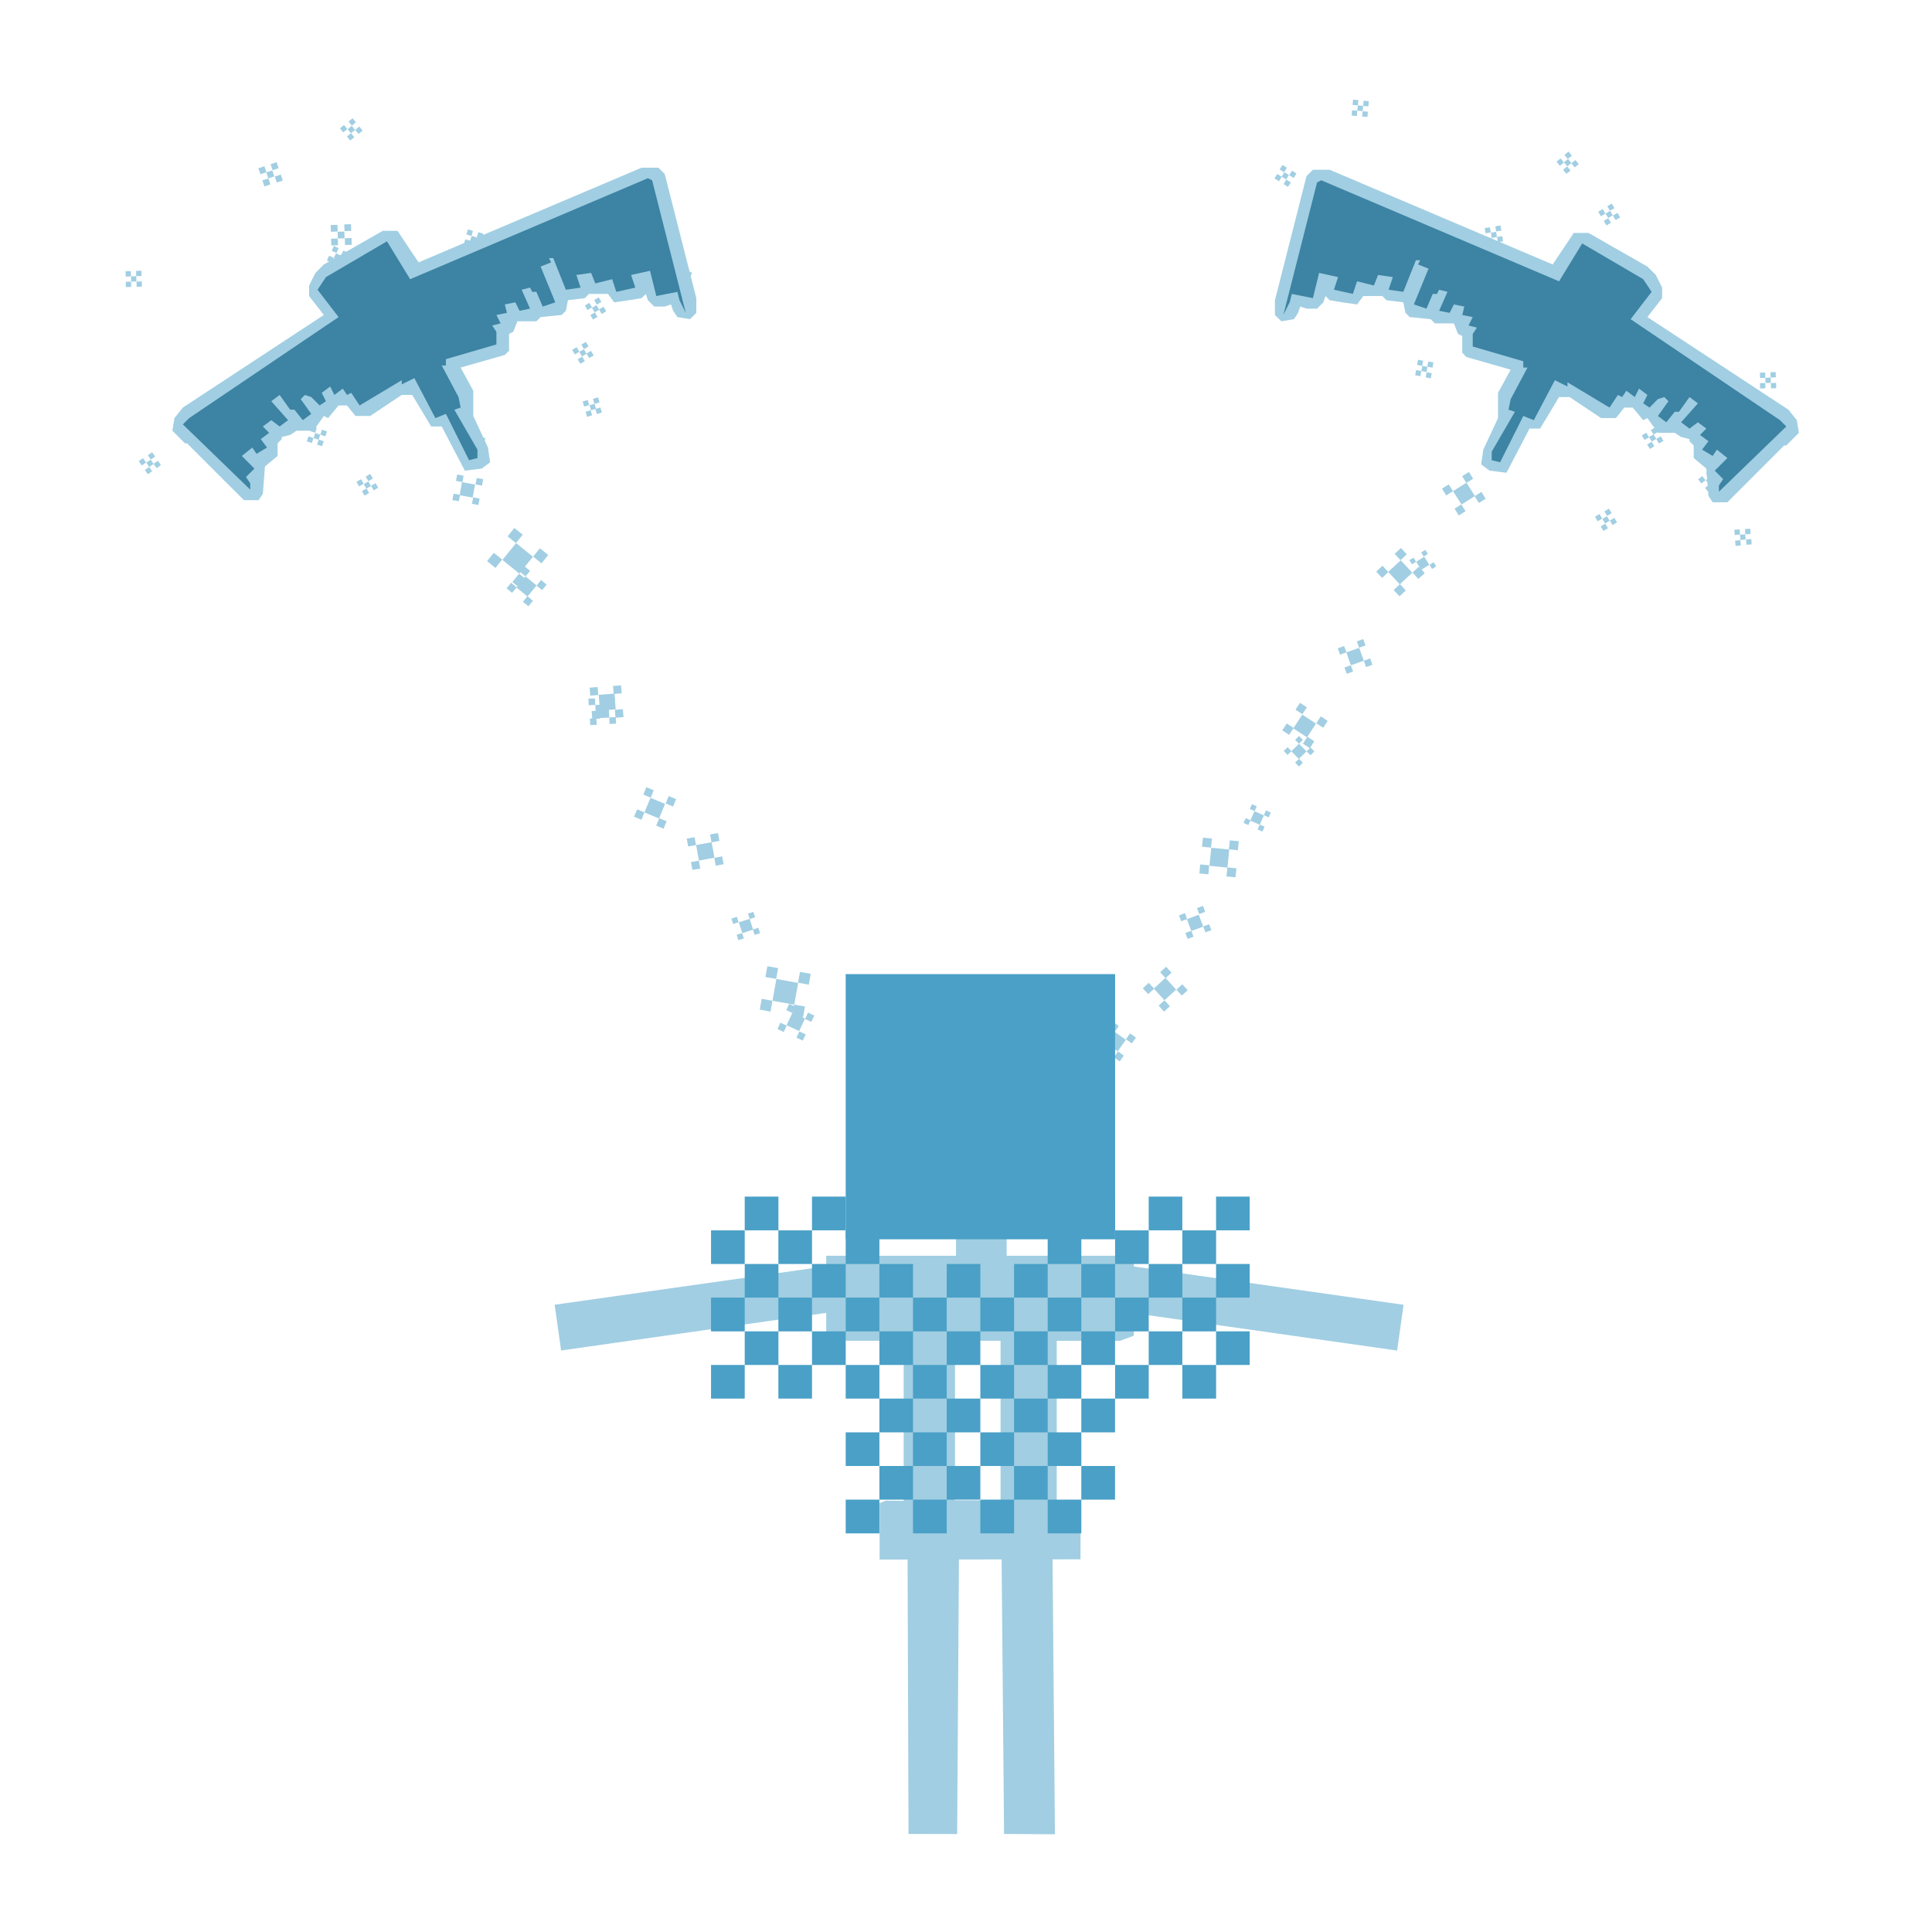 <?xml version="1.0" encoding="utf-8"?>
<!-- Generator: Adobe Illustrator 23.0.6, SVG Export Plug-In . SVG Version: 6.00 Build 0)  -->
<svg version="1.1" id="phantom_scarecrows" xmlns="http://www.w3.org/2000/svg" xmlns:xlink="http://www.w3.org/1999/xlink" x="0px"
	 y="0px" viewBox="0 0 512 512" style="enable-background:new 0 0 512 512;" xml:space="preserve">
<style type="text/css">
	.st0{fill:#FFFFFF;}
	.st1{fill:#A1CEE2;}
	.st2{fill:#3D83A3;}
	.st3{fill:#4AA0C7;}
</style>
<rect x="0" y="0" class="st0" width="512" height="512"/>
<g>
	<path class="st1" d="M371.96,345.78l-71.47-10.14v-2.86h-33.71v-40.41h-13.43v40.41h-34.39v2.79l-71.97,10.2l1.71,12.12l70.26-9.97
		v6.04l3.6,1.35h16.93v42.43l-4.75-0.05l-1.64,0.65v14.97l7.42-0.02l0.25,72.72l12.89,0.03l0.47-72.77l11.31-0.01l0.65,72.75
		l13.48,0.09l-0.63-72.86l7.4-0.01l0.03-14.9l-1.6-0.69l-4.72-0.01v-42.31h16.78l3.66-1.35V348l69.76,9.91L371.96,345.78z
		 M253.09,397.58v-42.26h12.07v42.29L253.09,397.58z"/>
	<g id="Icon">
		<g id="Phantom_Outlines">
			<polygon id="Phantom_Outline" class="st1" points="428.22,110.8 424.31,110.8 415.94,105.22 413.17,105.22 408.14,113.58 
				405.34,113.58 399.23,125.29 394.76,124.73 392.52,123.07 393.09,119.16 396.99,110.8 396.99,106.33 396.99,104.1 400.35,97.97 
				388.63,94.62 387.52,93.5 387.52,89.05 386.4,88.49 385.29,85.7 380.26,85.7 379.15,84.59 373.58,84.03 372.46,82.91 
				371.89,80.12 367.44,79.56 366.32,78.45 361.29,78.45 359.64,80.68 355.72,80.12 352.38,79.56 351.27,78.45 350.7,80.12 
				349.04,81.79 346.24,81.79 344.58,81.24 344.01,82.91 342.9,84.59 339.56,85.14 337.87,83.47 337.87,79.56 346.24,46.67 
				347.93,44.99 352.38,44.99 411.48,70.09 417.06,61.73 420.97,61.73 436.58,70.65 438.82,72.87 440.48,76.22 440.48,79.01 
				436.58,84.03 473.95,108.57 476.17,111.35 476.73,114.7 473.39,118.04 472.83,118.04 457.78,133.1 453.88,133.1 452.76,131.43 
				452.19,124.18 448.85,121.39 448.85,118.04 447.73,116.93 447.73,116.37 445.51,115.81 443.82,114.7 439.36,114.7 436.58,110.8 
				435.47,111.35 432.68,108.01 430.45,108.01 			"/>
			<polygon id="Phantom_Outline_1_" class="st1" points="94.19,110.24 98.09,110.24 106.46,104.66 109.25,104.66 114.26,113.02 
				117.06,113.02 123.19,124.73 127.65,124.18 129.88,122.51 129.32,118.6 125.42,110.24 125.42,105.77 125.42,103.55 122.07,97.41 
				133.78,94.06 134.9,92.95 134.9,88.49 136.01,87.93 137.13,85.14 142.15,85.14 143.27,84.03 148.84,83.47 149.96,82.36 
				150.51,79.56 154.98,79.01 156.09,77.89 161.1,77.89 162.77,80.12 166.69,79.56 170.03,79.01 171.15,77.89 171.7,79.56 
				173.37,81.24 176.16,81.24 177.83,80.68 178.39,82.36 179.51,84.03 182.86,84.59 184.53,82.91 184.53,79.01 176.16,46.11 
				174.49,44.44 170.03,44.44 110.92,69.53 105.34,61.17 101.43,61.17 85.82,70.09 83.6,72.32 81.92,75.66 81.92,78.45 85.82,83.47 
				48.46,108.01 46.23,110.8 45.68,114.14 49.02,117.49 49.57,117.49 64.63,132.54 68.54,132.54 69.66,130.87 70.21,123.62 
				73.56,120.83 73.56,117.49 74.67,116.37 74.67,115.81 76.9,115.26 78.58,114.14 83.04,114.14 85.82,110.24 86.94,110.8 
				89.73,107.45 91.96,107.45 			"/>
		</g>
		<g id="Particles">
			<g id="Particle_8_">
				<polygon class="st1" points="426.56,138 425.37,138.71 424.65,137.52 425.86,136.8 				"/>
				<polygon class="st1" points="427.11,136 425.9,136.71 425.19,135.51 426.38,134.8 				"/>
				<polygon class="st1" points="424.6,137.42 423.4,138.14 422.69,136.94 423.89,136.23 				"/>
				
					<rect x="424.45" y="138.98" transform="matrix(0.859 -0.512 0.512 0.859 -11.55 237.431)" class="st1" width="1.4" height="1.4"/>
				<polygon class="st1" points="428.54,138.43 427.33,139.14 426.63,137.95 427.81,137.24 				"/>
			</g>
			<g id="Particle_1_">
				<polygon class="st1" points="462.62,142.97 461.23,143.1 461.12,141.71 462.5,141.59 				"/>
				<polygon class="st1" points="463.93,141.49 462.55,141.61 462.43,140.22 463.82,140.1 				"/>
				<polygon class="st1" points="461.13,141.67 459.74,141.79 459.61,140.4 461.01,140.28 				"/>
				<polygon class="st1" points="461.34,144.54 459.94,144.67 459.82,143.28 461.21,143.16 				"/>
				<polygon class="st1" points="464.22,144.25 462.83,144.37 462.72,142.98 464.11,142.86 				"/>
			</g>
			<g id="Particle_2_">
				<polygon class="st1" points="454.01,127.46 452.93,128.33 452.04,127.24 453.13,126.37 				"/>
				
					<rect x="452.57" y="124.79" transform="matrix(0.78 -0.625 0.625 0.78 21.079 310.983)" class="st1" width="1.4" height="1.39"/>
				<polygon class="st1" points="451.99,127.26 450.9,128.13 450.03,127.04 451.1,126.17 				"/>
				<polygon class="st1" points="453.8,129.5 452.73,130.37 451.85,129.29 452.94,128.42 				"/>
				<polygon class="st1" points="455.94,127.67 454.85,128.54 453.98,127.46 455.05,126.58 				"/>
			</g>
			<g id="Particle_3_">
				<polygon class="st1" points="438.93,116.31 437.74,117.02 437.01,115.82 438.22,115.11 				"/>
				<polygon class="st1" points="439.39,114.45 438.21,115.16 437.48,113.96 438.69,113.25 				"/>
				<polygon class="st1" points="437,115.88 435.82,116.59 435.09,115.4 436.3,114.68 				"/>
				<polygon class="st1" points="438.42,118.27 437.24,118.98 436.51,117.78 437.72,117.07 				"/>
				<polygon class="st1" points="440.84,116.82 439.64,117.53 438.92,116.33 440.13,115.62 				"/>
			</g>
			<g id="Particle_4_">
				<polygon class="st1" points="469.28,101.46 467.88,101.5 467.84,100.11 469.24,100.07 				"/>
				<polygon class="st1" points="470.62,100 469.23,100.04 469.19,98.65 470.57,98.61 				"/>
				<polygon class="st1" points="467.83,100.13 466.43,100.17 466.4,98.77 467.79,98.73 				"/>
				<polygon class="st1" points="467.85,102.9 466.45,102.94 466.41,101.54 467.81,101.5 				"/>
				<polygon class="st1" points="470.72,102.87 469.35,102.91 469.29,101.52 470.69,101.48 				"/>
			</g>
			<g id="Particle_5_">
				<polygon class="st1" points="427.4,57.07 426.2,57.78 425.49,56.59 426.68,55.88 				"/>
				<polygon class="st1" points="427.85,55.15 426.65,55.86 425.93,54.66 427.14,53.95 				"/>
				<polygon class="st1" points="425.45,56.59 424.27,57.31 423.54,56.11 424.75,55.4 				"/>
				<polygon class="st1" points="426.92,59.03 425.72,59.74 425.01,58.54 426.2,57.83 				"/>
				<polygon class="st1" points="429.35,57.61 428.14,58.32 427.44,57.13 428.64,56.41 				"/>
			</g>
			<g id="Particle_6_">
				<polygon class="st1" points="416.42,43.21 415.35,44.08 414.47,43 415.56,42.12 				"/>
				<polygon class="st1" points="416.55,41.25 415.46,42.12 414.6,41.04 415.68,40.17 				"/>
				<polygon class="st1" points="414.46,43.06 413.37,43.93 412.5,42.85 413.57,41.98 				"/>
				<polygon class="st1" points="416.2,45.2 415.11,46.07 414.24,44.99 415.31,44.11 				"/>
				<polygon class="st1" points="418.4,43.49 417.31,44.37 416.42,43.28 417.51,42.41 				"/>
			</g>
			<g id="Particle_7_">
				<polygon class="st1" points="396.71,62.82 395.32,63.02 395.12,61.65 396.49,61.43 				"/>
				<polygon class="st1" points="397.86,61.14 396.5,61.34 396.28,59.97 397.67,59.76 				"/>
				<polygon class="st1" points="395.05,61.62 393.69,61.83 393.47,60.45 394.85,60.24 				"/>
				<polygon class="st1" points="395.51,64.37 394.14,64.58 393.92,63.21 395.31,63 				"/>
				<polygon class="st1" points="398.32,63.97 396.93,64.18 396.73,62.8 398.12,62.59 				"/>
			</g>
			<g id="Particle_9_">
				<polygon class="st1" points="378.3,97.22 378.05,98.59 376.67,98.33 376.94,96.97 				"/>
				<polygon class="st1" points="379.88,96.06 379.63,97.43 378.25,97.18 378.51,95.81 				"/>
				<polygon class="st1" points="377.15,95.59 376.91,96.97 375.53,96.71 375.8,95.34 				"/>
				<polygon class="st1" points="376.65,98.32 376.41,99.7 375.04,99.44 375.29,98.07 				"/>
				<polygon class="st1" points="379.44,98.9 379.18,100.27 377.82,100.02 378.06,98.65 				"/>
			</g>
			<g id="Particle_10_">
				
					<rect x="96.63" y="127.76" transform="matrix(0.86 -0.511 0.511 0.86 -51.988 67.808)" class="st1" width="1.4" height="1.39"/>
				
					<rect x="97.14" y="125.79" transform="matrix(0.86 -0.511 0.511 0.86 -50.906 67.775)" class="st1" width="1.4" height="1.4"/>
				<polygon class="st1" points="96.38,128.18 95.18,128.89 94.47,127.7 95.67,126.98 				"/>
				
					<rect x="96.2" y="129.69" transform="matrix(0.86 -0.51 0.51 0.86 -52.961 67.684)" class="st1" width="1.4" height="1.39"/>
				
					<rect x="98.6" y="128.26" transform="matrix(0.859 -0.512 0.512 0.859 -52.04 69.056)" class="st1" width="1.39" height="1.4"/>
			</g>
			<g id="Particle_11_">
				<polygon class="st1" points="84.86,115.2 84.42,116.53 83.1,116.09 83.53,114.76 				"/>
				
					<rect x="82.38" y="113.17" transform="matrix(0.313 -0.95 0.95 0.313 -51.09 157.079)" class="st1" width="1.4" height="1.4"/>
				<polygon class="st1" points="83.07,116.09 82.64,117.41 81.31,116.97 81.75,115.64 				"/>
				<polygon class="st1" points="85.79,116.94 85.35,118.26 84.02,117.83 84.47,116.5 				"/>
				<polygon class="st1" points="86.65,114.32 86.22,115.64 84.89,115.2 85.33,113.88 				"/>
			</g>
			<g id="Particle_12_">
				<polygon class="st1" points="126.8,116.92 126.21,118.17 124.95,117.58 125.54,116.32 				"/>
				
					<rect x="124.43" y="114.72" transform="matrix(0.427 -0.904 0.904 0.427 -32.639 179.357)" class="st1" width="1.39" height="1.39"/>
				
					<rect x="123.2" y="117.3" transform="matrix(0.428 -0.904 0.904 0.428 -35.755 179.523)" class="st1" width="1.4" height="1.39"/>
				
					<rect x="125.8" y="118.45" transform="matrix(0.428 -0.904 0.904 0.428 -35.328 182.46)" class="st1" width="1.4" height="1.39"/>
				
					<rect x="127.03" y="115.93" transform="matrix(0.424 -0.906 0.906 0.424 -32.068 182.82)" class="st1" width="1.39" height="1.39"/>
			</g>
			<g id="Particle_13_">
				
					<rect x="156.3" y="107.17" transform="matrix(0.959 -0.285 0.285 0.959 -24.212 49.16)" class="st1" width="1.39" height="1.39"/>
				
					<rect x="157.3" y="105.45" transform="matrix(0.958 -0.287 0.287 0.958 -23.822 49.83)" class="st1" width="1.4" height="1.39"/>
				
					<rect x="154.6" y="106.24" transform="matrix(0.958 -0.286 0.286 0.958 -24.086 48.844)" class="st1" width="1.39" height="1.4"/>
				
					<rect x="155.39" y="108.94" transform="matrix(0.958 -0.286 0.286 0.958 -24.831 49.198)" class="st1" width="1.39" height="1.4"/>
				
					<rect x="158.05" y="108.14" transform="matrix(0.958 -0.285 0.285 0.958 -24.459 49.834)" class="st1" width="1.4" height="1.39"/>
			</g>
			<g id="Particle_14_">
				
					<rect x="153.81" y="92.74" transform="matrix(0.86 -0.51 0.51 0.86 -26.051 91.944)" class="st1" width="1.4" height="1.4"/>
				
					<rect x="154.32" y="90.79" transform="matrix(0.859 -0.512 0.512 0.859 -24.98 92.347)" class="st1" width="1.39" height="1.39"/>
				
					<rect x="151.88" y="92.21" transform="matrix(0.859 -0.512 0.512 0.859 -26.056 91.283)" class="st1" width="1.39" height="1.4"/>
				
					<rect x="153.34" y="94.67" transform="matrix(0.859 -0.512 0.512 0.859 -27.107 92.405)" class="st1" width="1.39" height="1.39"/>
				
					<rect x="155.74" y="93.21" transform="matrix(0.858 -0.513 0.513 0.858 -26.022 93.615)" class="st1" width="1.39" height="1.4"/>
			</g>
			<g id="Particle_15_">
				
					<rect x="157.13" y="81.03" transform="matrix(0.859 -0.512 0.512 0.859 -19.584 92.419)" class="st1" width="1.39" height="1.4"/>
				
					<rect x="157.63" y="79.08" transform="matrix(0.859 -0.513 0.513 0.859 -18.509 92.455)" class="st1" width="1.39" height="1.4"/>
				
					<rect x="155.24" y="80.51" transform="matrix(0.859 -0.512 0.512 0.859 -19.588 91.29)" class="st1" width="1.39" height="1.39"/>
				
					<rect x="156.7" y="82.96" transform="matrix(0.859 -0.512 0.512 0.859 -20.634 92.459)" class="st1" width="1.39" height="1.39"/>
				
					<rect x="159.09" y="81.51" transform="matrix(0.859 -0.511 0.511 0.859 -19.563 93.284)" class="st1" width="1.4" height="1.39"/>
			</g>
			<g id="Particle_16_">
				
					<rect x="180.02" y="72.68" transform="matrix(0.411 -0.912 0.912 0.411 39.538 207.943)" class="st1" width="1.39" height="1.39"/>
				
					<rect x="179.3" y="70.8" transform="matrix(0.408 -0.913 0.913 0.408 41.346 206.721)" class="st1" width="1.39" height="1.39"/>
				<polygon class="st1" points="179.77,73.66 179.2,74.93 177.92,74.37 178.5,73.09 				"/>
				
					<rect x="180.69" y="74.52" transform="matrix(0.407 -0.913 0.913 0.407 38.799 210.221)" class="st1" width="1.39" height="1.39"/>
				
					<rect x="181.89" y="71.94" transform="matrix(0.407 -0.913 0.913 0.407 41.864 209.786)" class="st1" width="1.39" height="1.39"/>
			</g>
			<g id="Particle_17_">
				
					<rect x="124.77" y="62.67" transform="matrix(0.29 -0.957 0.957 0.29 28.433 165.062)" class="st1" width="1.39" height="1.4"/>
				
					<rect x="123.81" y="60.92" transform="matrix(0.292 -0.956 0.956 0.292 29.21 162.702)" class="st1" width="1.4" height="1.39"/>
				
					<rect x="123" y="63.65" transform="matrix(0.292 -0.957 0.957 0.292 26.068 163.888)" class="st1" width="1.4" height="1.39"/>
				
					<rect x="125.67" y="64.45" transform="matrix(0.291 -0.957 0.957 0.291 27.224 167.044)" class="st1" width="1.4" height="1.39"/>
				<polygon class="st1" points="128.1,61.94 127.69,63.27 126.36,62.86 126.76,61.53 				"/>
			</g>
			<g id="Particle_18_">
				<polygon class="st1" points="109.66,71.96 109.05,73.22 107.8,72.6 108.41,71.36 				"/>
				<polygon class="st1" points="111.54,71.3 110.93,72.56 109.67,71.95 110.29,70.69 				"/>
				<polygon class="st1" points="109,70.09 108.39,71.34 107.13,70.73 107.74,69.48 				"/>
				<polygon class="st1" points="107.73,72.59 107.12,73.85 105.87,73.23 106.48,71.98 				"/>
				
					<rect x="108.7" y="73.47" transform="matrix(0.441 -0.898 0.898 0.441 -5.381 139.695)" class="st1" width="1.39" height="1.39"/>
			</g>
			<g id="Particle_19_">
				
					<rect x="89.56" y="61.39" transform="matrix(0.999 -0.034 0.034 0.999 -2.083 3.139)" class="st1" width="1.78" height="1.79"/>
				
					<rect x="91.29" y="59.49" transform="matrix(0.999 -0.034 0.034 0.999 -1.982 3.141)" class="st1" width="1.78" height="1.78"/>
				<polygon class="st1" points="89.48,61.36 87.69,61.42 87.64,59.64 89.42,59.58 				"/>
				<polygon class="st1" points="89.59,64.99 87.8,65.05 87.74,63.26 89.52,63.21 				"/>
				<polygon class="st1" points="93.22,64.87 91.44,64.93 91.37,63.15 93.16,63.08 				"/>
			</g>
			<g id="Particle_20_">
				
					<rect x="88.71" y="67.31" transform="matrix(0.418 -0.908 0.908 0.418 -9.74 120.812)" class="st1" width="1.39" height="1.39"/>
				<polygon class="st1" points="92.25,66.97 91.67,68.24 90.41,67.66 90.98,66.39 				"/>
				
					<rect x="88.08" y="65.43" transform="matrix(0.418 -0.909 0.909 0.418 -8.385 119.163)" class="st1" width="1.39" height="1.39"/>
				
					<rect x="86.87" y="68.03" transform="matrix(0.417 -0.909 0.909 0.417 -11.431 119.631)" class="st1" width="1.39" height="1.39"/>
				
					<rect x="89.45" y="69.17" transform="matrix(0.416 -0.909 0.909 0.416 -10.899 122.769)" class="st1" width="1.4" height="1.4"/>
			</g>
			<g id="Particle_21_">
				
					<rect x="39" y="122.09" transform="matrix(0.822 -0.57 0.57 0.822 -62.879 44.486)" class="st1" width="1.4" height="1.39"/>
				
					<rect x="39.38" y="120.09" transform="matrix(0.821 -0.572 0.572 0.821 -61.849 44.585)" class="st1" width="1.39" height="1.39"/>
				
					<rect x="37.04" y="121.73" transform="matrix(0.82 -0.572 0.572 0.82 -63.237 43.581)" class="st1" width="1.39" height="1.4"/>
				<polygon class="st1" points="40.31,124.9 39.17,125.69 38.38,124.55 39.52,123.75 				"/>
				<polygon class="st1" points="42.65,123.26 41.5,124.06 40.7,122.91 41.85,122.12 				"/>
			</g>
			<g id="Particle_22_">
				<polygon class="st1" points="36.16,74.59 34.76,74.63 34.72,73.23 36.11,73.19 				"/>
				<polygon class="st1" points="37.5,73.14 36.1,73.17 36.07,71.78 37.46,71.74 				"/>
				<polygon class="st1" points="34.71,73.24 33.32,73.29 33.28,71.89 34.67,71.85 				"/>
				<polygon class="st1" points="34.76,76.04 33.37,76.07 33.33,74.68 34.73,74.64 				"/>
				<polygon class="st1" points="37.61,75.97 36.22,76.01 36.18,74.62 37.58,74.58 				"/>
			</g>
			<g id="Particle_23_">
				
					<rect x="70.83" y="45.4" transform="matrix(0.949 -0.314 0.314 0.949 -10.893 24.841)" class="st1" width="1.67" height="1.67"/>
				<polygon class="st1" points="73.83,44.57 72.24,45.1 71.71,43.51 73.3,42.98 				"/>
				<polygon class="st1" points="70.6,45.65 69.01,46.17 68.48,44.58 70.07,44.06 				"/>
				<polygon class="st1" points="71.65,48.87 70.06,49.4 69.53,47.81 71.12,47.28 				"/>
				
					<rect x="73" y="46.46" transform="matrix(0.949 -0.317 0.317 0.949 -11.183 25.836)" class="st1" width="1.67" height="1.67"/>
			</g>
			<g id="Particle_24_">
				<polygon class="st1" points="94.1,34.43 93.02,35.31 92.13,34.23 93.22,33.35 				"/>
				<polygon class="st1" points="94.31,32.41 93.24,33.29 92.36,32.21 93.43,31.33 				"/>
				
					<rect x="90.43" y="33.4" transform="matrix(0.775 -0.631 0.631 0.775 -1.07 65.18)" class="st1" width="1.39" height="1.39"/>
				<polygon class="st1" points="93.9,36.37 92.83,37.25 91.94,36.17 93.02,35.29 				"/>
				
					<rect x="94.41" y="33.8" transform="matrix(0.775 -0.632 0.632 0.775 -0.391 67.892)" class="st1" width="1.39" height="1.39"/>
			</g>
			<g id="Particle_25_">
				<polygon class="st1" points="341.59,46.38 340.83,47.56 339.66,46.82 340.38,45.64 				"/>
				
					<rect x="339.5" y="43.97" transform="matrix(0.539 -0.842 0.842 0.539 119.118 307.063)" class="st1" width="1.4" height="1.38"/>
				<polygon class="st1" points="339.69,46.85 338.93,48.03 337.76,47.29 338.49,46.11 				"/>
				<polygon class="st1" points="342.08,48.35 341.32,49.53 340.16,48.78 340.88,47.6 				"/>
				<polygon class="st1" points="343.57,45.98 342.84,47.16 341.65,46.42 342.4,45.24 				"/>
			</g>
			<g id="Particle_26_">
				<polygon class="st1" points="361.25,28.06 361.12,29.44 359.72,29.33 359.85,27.94 				"/>
				<polygon class="st1" points="362.74,26.81 362.65,28.19 361.25,28.08 361.38,26.69 				"/>
				<polygon class="st1" points="359.98,26.53 359.85,27.92 358.45,27.8 358.58,26.42 				"/>
				<polygon class="st1" points="359.7,29.35 359.57,30.74 358.21,30.62 358.3,29.22 				"/>
				<polygon class="st1" points="362.51,29.6 362.38,30.99 360.98,30.87 361.11,29.48 				"/>
			</g>
			<g id="Particle_27_">
				<polygon class="st1" points="390.4,126.87 388.61,127.99 387.48,126.2 389.27,125.07 				"/>
				<polygon class="st1" points="390.86,131.46 387.32,133.69 385.07,130.15 388.63,127.92 				"/>
				<polygon class="st1" points="393.72,132.16 391.92,133.29 390.79,131.5 392.59,130.36 				"/>
				<polygon class="st1" points="385.05,130.16 383.27,131.3 382.14,129.5 383.92,128.37 				"/>
				<polygon class="st1" points="388.38,135.47 386.6,136.61 385.47,134.81 387.25,133.68 				"/>
			</g>
			<g id="Particle_28_">
				<polygon class="st1" points="372.83,146.89 371.16,148.45 369.6,146.78 371.26,145.22 				"/>
				<polygon class="st1" points="374.27,151.77 370.96,154.86 367.89,151.56 371.2,148.48 				"/>
				<polygon class="st1" points="377.56,151.85 375.88,153.41 374.33,151.74 376,150.17 				"/>
				<polygon class="st1" points="367.93,151.59 366.28,153.15 364.71,151.49 366.36,149.92 				"/>
				<polygon class="st1" points="372.55,156.47 370.89,158.03 369.33,156.35 370.99,154.79 				"/>
			</g>
			<g id="Particle_29_">
				
					<rect x="377.01" y="146.02" transform="matrix(0.847 -0.531 0.531 0.847 -20.236 222.914)" class="st1" width="1.29" height="1.28"/>
				<polygon class="st1" points="378.77,149.67 376.64,151.01 375.32,148.88 377.43,147.54 				"/>
				<polygon class="st1" points="380.6,150.09 379.51,150.78 378.84,149.69 379.93,149.01 				"/>
				<polygon class="st1" points="375.28,148.87 374.21,149.54 373.5,148.46 374.59,147.78 				"/>
				<polygon class="st1" points="377.35,152.1 376.27,152.78 375.57,151.7 376.66,151.02 				"/>
			</g>
			<g id="Particle_30_">
				<polygon class="st1" points="361.88,171.05 360.18,171.64 359.58,169.96 361.27,169.36 				"/>
				<polygon class="st1" points="361.43,175.09 358.01,176.31 356.8,172.9 360.19,171.68 				"/>
				<polygon class="st1" points="363.69,176.19 362.03,176.78 361.42,175.1 363.11,174.5 				"/>
				<polygon class="st1" points="356.82,172.89 355.12,173.49 354.53,171.81 356.21,171.21 				"/>
				<polygon class="st1" points="358.58,177.96 356.9,178.57 356.31,176.89 357.97,176.29 				"/>
			</g>
			<g id="Particle_31_">
				<polygon class="st1" points="346.34,187.45 345.14,189.27 343.33,188.08 344.51,186.26 				"/>
				
					<rect x="343.6" y="190.18" transform="matrix(0.547 -0.837 0.837 0.547 -4.394 376.589)" class="st1" width="4.35" height="4.35"/>
				<polygon class="st1" points="351.85,191.04 350.66,192.86 348.84,191.67 350.03,189.85 				"/>
				<polygon class="st1" points="342.82,192.92 341.63,194.74 339.81,193.56 341,191.74 				"/>
				<polygon class="st1" points="348.29,196.45 347.12,198.27 345.28,197.08 346.49,195.26 				"/>
			</g>
			<g id="Particle_32_">
				<polygon class="st1" points="345.27,196.08 344.23,197.1 343.22,196.07 344.26,195.05 				"/>
				<polygon class="st1" points="346.23,199.12 344.2,201.12 342.22,199.09 344.24,197.1 				"/>
				<polygon class="st1" points="348.31,199.12 347.3,200.14 346.26,199.11 347.31,198.09 				"/>
				<polygon class="st1" points="342.25,199.06 341.2,200.06 340.2,199.03 341.22,198.02 				"/>
				<polygon class="st1" points="345.27,202.12 344.24,203.14 343.22,202.1 344.26,201.09 				"/>
			</g>
			<g id="Particle_33_">
				<polygon class="st1" points="333.06,213.68 332.48,214.96 331.21,214.39 331.78,213.12 				"/>
				<polygon class="st1" points="334.95,216.09 333.85,218.58 331.34,217.47 332.45,214.98 				"/>
				<polygon class="st1" points="336.76,215.33 336.22,216.6 334.94,216.04 335.49,214.76 				"/>
				<polygon class="st1" points="331.38,217.38 330.83,218.65 329.56,218.09 330.11,216.82 				"/>
				<polygon class="st1" points="335.13,219.09 334.55,220.37 333.28,219.8 333.86,218.52 				"/>
			</g>
			<g id="Particle_34_">
				<polygon class="st1" points="321.18,222.23 320.93,224.62 318.54,224.38 318.8,221.99 				"/>
				
					<rect x="320.64" y="224.77" transform="matrix(0.099 -0.995 0.995 0.099 65.131 526.234)" class="st1" width="4.81" height="4.79"/>
				<polygon class="st1" points="328.3,222.93 328.05,225.32 325.67,225.08 325.92,222.7 				"/>
				<polygon class="st1" points="320.45,229.32 320.23,231.7 317.85,231.47 318.07,229.08 				"/>
				<polygon class="st1" points="327.66,230.11 327.41,232.5 325.03,232.26 325.28,229.88 				"/>
			</g>
			<g id="Particle_35_">
				
					<rect x="317.37" y="240.44" transform="matrix(0.935 -0.355 0.355 0.935 -64.88 128.52)" class="st1" width="1.68" height="1.68"/>
				<polygon class="st1" points="318.85,245.56 315.7,246.73 314.55,243.59 317.69,242.41 				"/>
				<polygon class="st1" points="321.03,246.5 319.46,247.08 318.86,245.51 320.43,244.93 				"/>
				<polygon class="st1" points="314.59,243.56 313.02,244.14 312.45,242.57 314.03,241.99 				"/>
				<polygon class="st1" points="316.3,248.24 314.73,248.82 314.14,247.25 315.71,246.67 				"/>
			</g>
			<g id="Particle_36_">
				<polygon class="st1" points="310.46,257.79 308.89,259.21 307.46,257.65 309.03,256.2 				"/>
				<polygon class="st1" points="311.68,262.25 308.58,265.08 305.78,261.98 308.85,259.15 				"/>
				<polygon class="st1" points="314.75,262.41 313.19,263.84 311.76,262.27 313.32,260.84 				"/>
				<polygon class="st1" points="305.86,262.01 304.29,263.44 302.86,261.91 304.43,260.47 				"/>
				<polygon class="st1" points="310.04,266.66 308.48,268.09 307.05,266.52 308.59,265.09 				"/>
			</g>
			<g id="Particle_37_">
				<polygon class="st1" points="296.5,271.9 295.4,273.42 293.84,272.35 294.94,270.8 				"/>
				<polygon class="st1" points="298.37,275.57 296.19,278.61 293.16,276.47 295.33,273.39 				"/>
				
					<rect x="298.8" y="274.38" transform="matrix(0.578 -0.816 0.816 0.578 -98.223 360.643)" class="st1" width="1.9" height="1.9"/>
				<polygon class="st1" points="293.24,276.42 292.16,277.97 290.61,276.87 291.71,275.31 				"/>
				<polygon class="st1" points="297.82,279.74 296.74,281.29 295.2,280.19 296.3,278.64 				"/>
			</g>
			<g id="Particle_38_">
				<polygon class="st1" points="210.82,266.82 210.04,268.47 208.37,267.69 209.15,266.04 				"/>
				
					<rect x="209.13" y="269.12" transform="matrix(0.423 -0.906 0.906 0.423 -123.837 347.33)" class="st1" width="3.68" height="3.68"/>
				<polygon class="st1" points="215.8,269.13 215.02,270.81 213.35,270.03 214.13,268.35 				"/>
				<polygon class="st1" points="208.48,271.8 207.71,273.49 206.05,272.71 206.81,271.02 				"/>
				<polygon class="st1" points="213.52,274.12 212.74,275.77 211.07,275 211.85,273.34 				"/>
			</g>
			<g id="Particle_39_">
				<polygon class="st1" points="206.22,256.57 205.7,259.42 202.84,258.92 203.37,256.05 				"/>
				<polygon class="st1" points="211.52,260.49 210.48,266.24 204.71,265.22 205.75,259.44 				"/>
				<polygon class="st1" points="214.86,258.09 214.34,260.95 211.49,260.41 212.01,257.56 				"/>
				<polygon class="st1" points="204.71,265.23 204.19,268.09 201.34,267.55 201.86,264.69 				"/>
				<polygon class="st1" points="213.33,266.74 212.81,269.6 209.96,269.09 210.48,266.24 				"/>
			</g>
			<g id="Particle_40_">
				
					<rect x="198.36" y="241.78" transform="matrix(0.952 -0.307 0.307 0.952 -64.842 72.838)" class="st1" width="1.5" height="1.5"/>
				<polygon class="st1" points="199.58,246.36 196.72,247.29 195.79,244.41 198.66,243.5 				"/>
				<polygon class="st1" points="201.42,247.3 199.99,247.76 199.53,246.33 200.97,245.87 				"/>
				<polygon class="st1" points="195.73,244.41 194.29,244.87 193.83,243.44 195.28,242.97 				"/>
				<polygon class="st1" points="197.12,248.71 195.69,249.16 195.22,247.72 196.66,247.28 				"/>
			</g>
			<g id="Particle_41_">
				<polygon class="st1" points="190.64,222.85 188.56,223.23 188.18,221.13 190.27,220.77 				"/>
				<polygon class="st1" points="189.34,227.3 185.23,228.05 184.48,223.94 188.59,223.19 				"/>
				<polygon class="st1" points="191.76,229.03 189.67,229.41 189.3,227.33 191.38,226.95 				"/>
				<polygon class="st1" points="184.45,223.95 182.37,224.32 181.99,222.23 184.07,221.87 				"/>
				<polygon class="st1" points="185.57,230.18 183.5,230.54 183.11,228.46 185.2,228.08 				"/>
			</g>
			<g id="Particle_42_">
				<polygon class="st1" points="173.25,209.44 172.44,211.38 170.49,210.57 171.3,208.61 				"/>
				<polygon class="st1" points="176.25,213.04 174.64,216.9 170.78,215.3 172.38,211.44 				"/>
				
					<rect x="176.64" y="211.37" transform="matrix(0.381 -0.925 0.925 0.381 -86.41 295.791)" class="st1" width="2.12" height="2.12"/>
				<polygon class="st1" points="170.79,215.29 169.98,217.24 168.02,216.43 168.84,214.47 				"/>
				<polygon class="st1" points="176.67,217.65 175.85,219.61 173.9,218.8 174.71,216.84 				"/>
			</g>
			<g id="Particle_43_">
				
					<rect x="162.66" y="181.65" transform="matrix(0.997 -0.075 0.075 0.997 -13.328 12.883)" class="st1" width="2.12" height="2.12"/>
				
					<rect x="158.75" y="184.04" transform="matrix(0.997 -0.077 0.077 0.997 -13.784 12.867)" class="st1" width="4.19" height="4.18"/>
				
					<rect x="163.1" y="187.99" transform="matrix(0.997 -0.076 0.076 0.997 -13.946 13.076)" class="st1" width="2.12" height="2.11"/>
				
					<rect x="156.36" y="182.17" transform="matrix(0.997 -0.076 0.076 0.997 -13.47 12.494)" class="st1" width="2.12" height="2.12"/>
				
					<rect x="156.86" y="188.43" transform="matrix(0.997 -0.076 0.076 0.997 -13.909 12.515)" class="st1" width="2.11" height="2.12"/>
			</g>
			<g id="Particle_44_">
				<polygon class="st1" points="162.97,186.55 161.24,186.64 161.16,184.91 162.88,184.82 				"/>
				<polygon class="st1" points="161.47,190.16 157.95,190.35 157.77,186.83 161.28,186.66 				"/>
				<polygon class="st1" points="163.27,191.76 161.55,191.86 161.45,190.13 163.18,190.05 				"/>
				<polygon class="st1" points="157.75,186.81 156.02,186.9 155.94,185.17 157.66,185.08 				"/>
				
					<rect x="156.29" y="190.36" transform="matrix(0.999 -0.051 0.051 0.999 -9.511 8.23)" class="st1" width="1.72" height="1.73"/>
			</g>
			<g id="Particle_45_">
				<polygon class="st1" points="140.47,151.28 139.27,152.75 137.81,151.55 139.01,150.08 				"/>
				<polygon class="st1" points="142.19,155.15 139.79,158.08 136.86,155.68 139.26,152.75 				"/>
				<polygon class="st1" points="144.86,154.92 143.66,156.39 142.19,155.19 143.39,153.72 				"/>
				<polygon class="st1" points="136.91,155.65 135.71,157.12 134.25,155.92 135.45,154.44 				"/>
				<polygon class="st1" points="141.24,159.21 140.04,160.67 138.57,159.47 139.78,158 				"/>
			</g>
			<g id="Particle_46_">
				<polygon class="st1" points="138.52,141.71 136.73,143.92 134.52,142.14 136.3,139.93 				"/>
				<polygon class="st1" points="141.23,147.54 137.62,152 133.15,148.39 136.77,143.92 				"/>
				
					<rect x="141.78" y="145.9" transform="matrix(0.629 -0.778 0.778 0.629 -61.399 166.036)" class="st1" width="2.84" height="2.84"/>
				
					<rect x="129.67" y="147.2" transform="matrix(0.627 -0.779 0.779 0.627 -66.89 157.433)" class="st1" width="2.84" height="2.85"/>
				<polygon class="st1" points="139.79,153.82 138,156.03 135.78,154.24 137.57,152.04 				"/>
			</g>
			<g id="Particle_47_">
				<polygon class="st1" points="122.85,126.06 122.55,127.76 120.85,127.45 121.15,125.75 				"/>
				
					<rect x="122.16" y="128.06" transform="matrix(0.176 -0.984 0.984 0.176 -25.704 228.908)" class="st1" width="3.52" height="3.51"/>
				
					<rect x="126.12" y="126.78" transform="matrix(0.179 -0.984 0.984 0.179 -21.294 229.79)" class="st1" width="1.73" height="1.73"/>
				
					<rect x="120.06" y="131.01" transform="matrix(0.178 -0.984 0.984 0.178 -30.391 227.348)" class="st1" width="1.73" height="1.73"/>
				<polygon class="st1" points="127.09,132.12 126.79,133.83 125.09,133.52 125.39,131.82 				"/>
			</g>
		</g>
		<g id="Phantoms">
			<polygon id="Phantom_2_" class="st2" points="426.54,108.01 415.4,101.31 415.4,102.43 412.06,100.76 406.47,111.35 
				403.69,110.24 397.54,122.51 395.32,121.95 395.32,119.71 401.46,109.13 399.77,108.57 400.35,105.77 404.8,97.41 403.69,97.41 
				403.69,95.74 390.29,91.83 390.29,88.49 391.4,86.82 389.17,86.26 390.29,84.03 387.52,83.47 388.06,81.24 385.29,80.68 
				384.17,82.91 381.38,82.36 383.6,77.34 381.38,76.78 380.82,77.89 379.69,77.89 378.03,81.79 374.69,80.68 378.58,71.2 
				375.81,70.09 376.35,68.97 375.23,68.97 371.89,77.34 368,76.78 369.11,73.43 365.21,72.87 364.09,75.66 359.64,74.55 
				358.52,77.89 353.5,76.78 354.61,73.43 349.58,72.32 347.93,79.01 342.34,77.89 341.78,80.12 340.1,83.47 349.04,48.34 
				350.15,47.78 413.17,74.55 419.3,64.51 435.47,73.99 437.7,77.34 432.13,84.59 471.72,111.35 473.39,113.02 455.53,130.31 
				455.53,128.64 456.65,126.96 454.42,124.73 457.78,121.39 454.99,119.16 453.88,120.83 451.07,119.16 452.76,116.93 
				450.52,115.26 452.19,113.58 449.96,111.91 447.73,113.58 445.51,111.91 449.96,106.89 447.73,105.22 444.94,109.13 
				443.82,109.13 441.59,111.91 439.36,110.24 442.16,106.33 441.05,105.22 439.36,105.77 437.14,108.01 435.47,106.89 
				436.58,104.66 434.35,102.99 433.24,105.22 431,103.55 429.88,105.22 428.76,104.66 			"/>
			<polygon id="Phantom_1_" class="st2" points="95.3,107.45 106.46,100.76 106.46,101.87 109.81,100.2 115.38,110.8 118.17,109.68 
				124.3,121.95 126.53,121.39 126.53,119.16 120.4,108.57 122.07,108.01 121.51,105.22 117.06,96.86 118.17,96.86 118.17,95.18 
				131.55,91.28 131.55,87.93 130.44,86.26 132.67,85.7 131.55,83.47 134.34,82.91 133.78,80.68 136.57,80.12 137.69,82.36 
				140.47,81.79 138.24,76.78 140.47,76.22 141.03,77.34 142.15,77.34 143.82,81.24 147.16,80.12 143.27,70.65 146.05,69.53 
				145.49,68.41 146.61,68.41 149.96,76.78 153.86,76.22 152.74,72.87 156.65,72.32 157.76,75.11 162.22,73.99 163.33,77.34 
				168.36,76.22 167.25,72.87 172.26,71.76 173.93,78.45 179.51,77.34 180.07,79.56 181.74,82.91 172.82,47.78 171.7,47.23 
				108.69,73.99 102.55,63.95 86.38,73.43 84.15,76.78 89.73,84.03 50.13,110.8 48.46,112.47 66.31,129.76 66.31,128.08 
				65.19,126.41 67.42,124.18 64.08,120.83 66.87,118.6 67.98,120.27 70.77,118.6 69.1,116.37 71.33,114.7 69.66,113.02 
				71.89,111.35 74.11,113.02 76.34,111.35 71.89,106.33 74.11,104.66 76.9,108.57 78.02,108.57 80.25,111.35 82.48,109.68 
				79.69,105.77 80.81,104.66 82.48,105.22 84.71,107.45 86.38,106.33 85.27,104.1 87.5,102.43 88.61,104.66 90.84,102.99 
				91.96,104.66 93.08,104.1 			"/>
		</g>
		<g id="Scarecrow">
			<rect id="Head" x="224.12" y="258.15" class="st3" width="71.39" height="70.27"/>
			<g id="Shirt">
				<rect x="215.19" y="317.11" class="st3" width="8.93" height="8.94"/>
				<rect x="206.28" y="326.06" class="st3" width="8.91" height="8.91"/>
				<rect x="197.36" y="317.11" class="st3" width="8.93" height="8.94"/>
				<rect x="188.43" y="326.06" class="st3" width="8.93" height="8.91"/>
				<rect x="197.36" y="334.97" class="st3" width="8.93" height="8.91"/>
				<rect x="197.36" y="352.82" class="st3" width="8.93" height="8.91"/>
				<rect x="188.43" y="343.88" class="st3" width="8.93" height="8.95"/>
				<rect x="206.28" y="343.88" class="st3" width="8.91" height="8.95"/>
				<rect x="215.19" y="334.97" class="st3" width="8.93" height="8.91"/>
				<rect x="188.43" y="361.73" class="st3" width="8.93" height="8.91"/>
				<rect x="206.28" y="361.73" class="st3" width="8.91" height="8.91"/>
				<rect x="215.19" y="352.82" class="st3" width="8.93" height="8.91"/>
				<rect x="224.12" y="343.88" class="st3" width="8.93" height="8.95"/>
				<rect x="233.05" y="334.97" class="st3" width="8.91" height="8.91"/>
				<rect x="224.12" y="326.06" class="st3" width="8.93" height="8.91"/>
				<rect x="241.96" y="361.73" class="st3" width="8.93" height="8.91"/>
				<rect x="241.96" y="379.59" class="st3" width="8.93" height="8.91"/>
				<rect x="241.96" y="397.42" class="st3" width="8.93" height="8.94"/>
				<rect x="224.12" y="397.42" class="st3" width="8.93" height="8.94"/>
				<rect x="233.05" y="388.5" class="st3" width="8.91" height="8.92"/>
				<rect x="224.12" y="379.59" class="st3" width="8.93" height="8.91"/>
				<rect x="233.05" y="370.64" class="st3" width="8.91" height="8.95"/>
				<rect x="224.12" y="361.73" class="st3" width="8.93" height="8.91"/>
				<rect x="250.89" y="334.97" class="st3" width="8.91" height="8.91"/>
				<rect x="241.96" y="343.88" class="st3" width="8.93" height="8.95"/>
				<rect x="233.05" y="352.82" class="st3" width="8.91" height="8.91"/>
				<rect x="268.74" y="352.82" class="st3" width="8.91" height="8.91"/>
				<rect x="268.74" y="388.5" class="st3" width="8.91" height="8.92"/>
				<rect x="268.74" y="370.64" class="st3" width="8.91" height="8.95"/>
				<rect x="259.8" y="361.73" class="st3" width="8.94" height="8.91"/>
				<rect x="259.8" y="379.59" class="st3" width="8.94" height="8.91"/>
				<rect x="259.8" y="397.42" class="st3" width="8.94" height="8.94"/>
				<rect x="250.89" y="388.5" class="st3" width="8.91" height="8.92"/>
				<rect x="250.89" y="370.64" class="st3" width="8.91" height="8.95"/>
				<rect x="250.89" y="352.82" class="st3" width="8.91" height="8.91"/>
				<rect x="259.8" y="343.88" class="st3" width="8.94" height="8.95"/>
				<rect x="295.51" y="343.88" class="st3" width="8.91" height="8.95"/>
				<rect x="286.56" y="334.97" class="st3" width="8.94" height="8.91"/>
				<rect x="268.74" y="334.97" class="st3" width="8.91" height="8.91"/>
				<rect x="277.65" y="343.88" class="st3" width="8.91" height="8.95"/>
				<rect x="286.56" y="352.82" class="st3" width="8.94" height="8.91"/>
				<rect x="277.65" y="361.73" class="st3" width="8.91" height="8.91"/>
				<rect x="286.56" y="370.64" class="st3" width="8.94" height="8.95"/>
				<rect x="277.65" y="379.59" class="st3" width="8.91" height="8.91"/>
				<rect x="286.56" y="388.5" class="st3" width="8.94" height="8.92"/>
				<rect x="277.65" y="397.42" class="st3" width="8.91" height="8.94"/>
				<rect x="322.27" y="317.11" class="st3" width="8.91" height="8.94"/>
				<rect x="304.42" y="317.11" class="st3" width="8.91" height="8.94"/>
				<rect x="313.33" y="326.06" class="st3" width="8.95" height="8.91"/>
				<rect x="322.27" y="334.97" class="st3" width="8.91" height="8.91"/>
				<rect x="295.51" y="326.06" class="st3" width="8.91" height="8.91"/>
				<rect x="286.56" y="317.11" class="st3" width="8.94" height="8.94"/>
				<rect x="277.65" y="326.06" class="st3" width="8.91" height="8.91"/>
				<rect x="304.42" y="334.97" class="st3" width="8.91" height="8.91"/>
				<rect x="313.33" y="343.88" class="st3" width="8.95" height="8.95"/>
				<rect x="322.27" y="352.82" class="st3" width="8.91" height="8.91"/>
				<rect x="313.33" y="361.73" class="st3" width="8.95" height="8.91"/>
				<rect x="304.42" y="352.82" class="st3" width="8.91" height="8.91"/>
				<rect x="295.51" y="361.73" class="st3" width="8.91" height="8.91"/>
			</g>
		</g>
	</g>
</g>
</svg>
